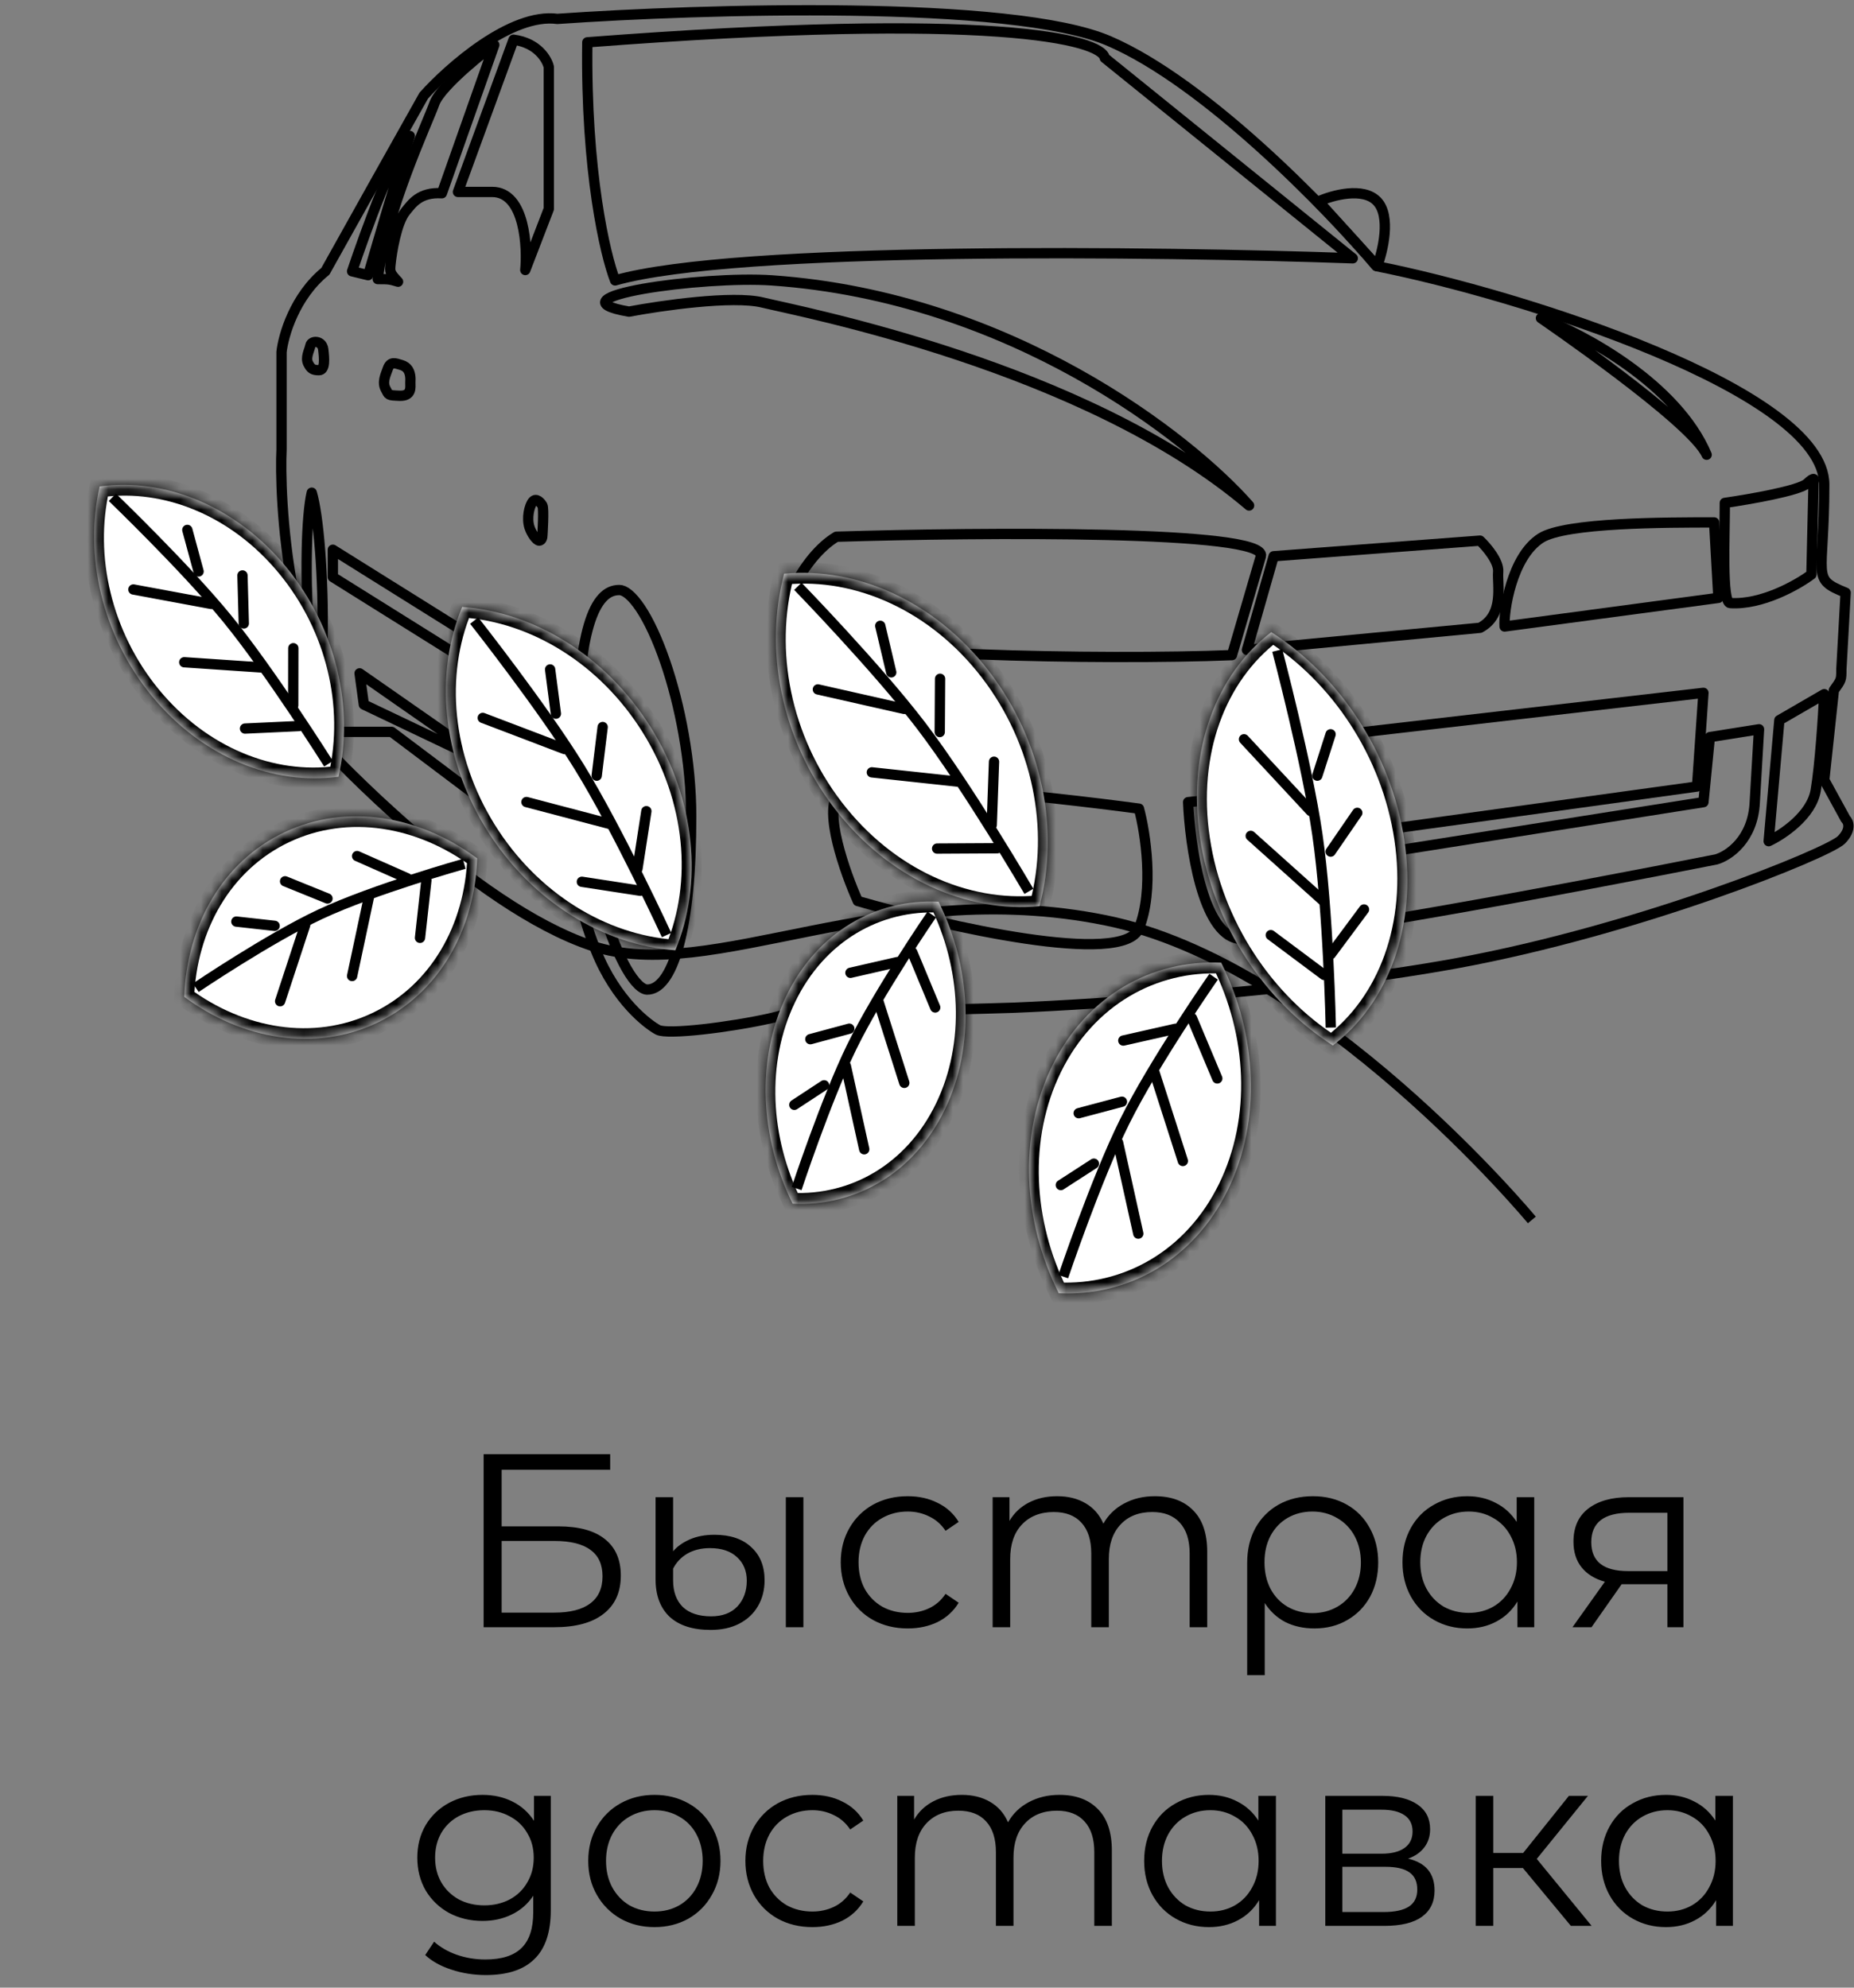 <svg width="180" height="193" viewBox="0 0 180 193" fill="none" xmlns="http://www.w3.org/2000/svg">
<rect x="0" y="0" width="180" height="193" fill="#808080" stroke="none"/>
<path d="M46.953 141.2H59.241V142.712H48.705V148.208H54.201C56.185 148.208 57.689 148.616 58.713 149.432C59.753 150.248 60.273 151.432 60.273 152.984C60.273 154.6 59.713 155.84 58.593 156.704C57.489 157.568 55.897 158 53.817 158H46.953V141.2ZM53.793 156.584C55.345 156.584 56.513 156.288 57.297 155.696C58.097 155.104 58.497 154.224 58.497 153.056C58.497 151.904 58.105 151.048 57.321 150.488C56.553 149.912 55.377 149.624 53.793 149.624H48.705V156.584H53.793ZM68.999 158.264C67.271 158.264 65.943 157.84 65.015 156.992C64.103 156.128 63.647 154.912 63.647 153.344V145.376H65.351V150.632C65.735 150.168 66.271 149.784 66.959 149.48C67.647 149.176 68.447 149.024 69.359 149.024C70.895 149.024 72.087 149.424 72.935 150.224C73.799 151.008 74.231 152.08 74.231 153.44C74.231 154.384 74.015 155.224 73.583 155.96C73.167 156.68 72.559 157.248 71.759 157.664C70.975 158.064 70.055 158.264 68.999 158.264ZM76.295 145.376H77.999V158H76.295V145.376ZM69.047 156.944C70.135 156.944 70.983 156.624 71.591 155.984C72.199 155.328 72.503 154.496 72.503 153.488C72.503 152.544 72.191 151.784 71.567 151.208C70.943 150.616 70.063 150.32 68.927 150.32C68.095 150.32 67.367 150.496 66.743 150.848C66.135 151.2 65.671 151.688 65.351 152.312V153.464C65.351 154.552 65.663 155.408 66.287 156.032C66.927 156.64 67.847 156.944 69.047 156.944ZM88.13 158.12C86.882 158.12 85.762 157.848 84.77 157.304C83.794 156.76 83.026 156 82.466 155.024C81.906 154.032 81.626 152.92 81.626 151.688C81.626 150.456 81.906 149.352 82.466 148.376C83.026 147.4 83.794 146.64 84.77 146.096C85.762 145.552 86.882 145.28 88.13 145.28C89.218 145.28 90.186 145.496 91.034 145.928C91.898 146.344 92.578 146.96 93.074 147.776L91.802 148.64C91.386 148.016 90.858 147.552 90.218 147.248C89.578 146.928 88.882 146.768 88.13 146.768C87.218 146.768 86.394 146.976 85.658 147.392C84.938 147.792 84.37 148.368 83.954 149.12C83.554 149.872 83.354 150.728 83.354 151.688C83.354 152.664 83.554 153.528 83.954 154.28C84.37 155.016 84.938 155.592 85.658 156.008C86.394 156.408 87.218 156.608 88.13 156.608C88.882 156.608 89.578 156.456 90.218 156.152C90.858 155.848 91.386 155.384 91.802 154.76L93.074 155.624C92.578 156.44 91.898 157.064 91.034 157.496C90.17 157.912 89.202 158.12 88.13 158.12ZM112.117 145.28C113.701 145.28 114.941 145.736 115.837 146.648C116.749 147.56 117.205 148.904 117.205 150.68V158H115.501V150.848C115.501 149.536 115.181 148.536 114.541 147.848C113.917 147.16 113.029 146.816 111.877 146.816C110.565 146.816 109.533 147.224 108.781 148.04C108.029 148.84 107.653 149.952 107.653 151.376V158H105.949V150.848C105.949 149.536 105.629 148.536 104.989 147.848C104.365 147.16 103.469 146.816 102.301 146.816C101.005 146.816 99.973 147.224 99.205 148.04C98.453 148.84 98.077 149.952 98.077 151.376V158H96.373V145.376H98.005V147.68C98.453 146.912 99.077 146.32 99.877 145.904C100.677 145.488 101.597 145.28 102.637 145.28C103.693 145.28 104.605 145.504 105.373 145.952C106.157 146.4 106.741 147.064 107.125 147.944C107.589 147.112 108.253 146.464 109.117 146C109.997 145.52 110.997 145.28 112.117 145.28ZM127.47 145.28C128.702 145.28 129.798 145.552 130.758 146.096C131.718 146.64 132.462 147.4 132.99 148.376C133.534 149.352 133.806 150.464 133.806 151.712C133.806 152.96 133.542 154.072 133.014 155.048C132.486 156.008 131.75 156.76 130.806 157.304C129.878 157.848 128.814 158.12 127.614 158.12C126.558 158.12 125.614 157.912 124.782 157.496C123.966 157.064 123.302 156.448 122.79 155.648V162.656H121.086V151.736C121.086 150.472 121.35 149.352 121.878 148.376C122.422 147.4 123.174 146.64 124.134 146.096C125.11 145.552 126.222 145.28 127.47 145.28ZM127.422 156.632C128.318 156.632 129.126 156.424 129.846 156.008C130.566 155.592 131.126 155.008 131.526 154.256C131.926 153.504 132.126 152.656 132.126 151.712C132.126 150.768 131.926 149.92 131.526 149.168C131.126 148.416 130.566 147.832 129.846 147.416C129.126 146.984 128.318 146.768 127.422 146.768C126.526 146.768 125.718 146.976 124.998 147.392C124.294 147.808 123.742 148.392 123.342 149.144C122.958 149.88 122.766 150.728 122.766 151.688C122.766 152.648 122.958 153.504 123.342 154.256C123.742 155.008 124.294 155.592 124.998 156.008C125.718 156.424 126.526 156.632 127.422 156.632ZM148.955 145.376V158H147.323V155.504C146.811 156.352 146.131 157 145.283 157.448C144.451 157.896 143.507 158.12 142.451 158.12C141.267 158.12 140.195 157.848 139.235 157.304C138.275 156.76 137.523 156 136.979 155.024C136.435 154.048 136.163 152.936 136.163 151.688C136.163 150.44 136.435 149.328 136.979 148.352C137.523 147.376 138.275 146.624 139.235 146.096C140.195 145.552 141.267 145.28 142.451 145.28C143.475 145.28 144.395 145.496 145.211 145.928C146.043 146.344 146.723 146.96 147.251 147.776V145.376H148.955ZM142.595 156.608C143.475 156.608 144.267 156.408 144.971 156.008C145.691 155.592 146.251 155.008 146.651 154.256C147.067 153.504 147.275 152.648 147.275 151.688C147.275 150.728 147.067 149.872 146.651 149.12C146.251 148.368 145.691 147.792 144.971 147.392C144.267 146.976 143.475 146.768 142.595 146.768C141.699 146.768 140.891 146.976 140.171 147.392C139.467 147.792 138.907 148.368 138.491 149.12C138.091 149.872 137.891 150.728 137.891 151.688C137.891 152.648 138.091 153.504 138.491 154.256C138.907 155.008 139.467 155.592 140.171 156.008C140.891 156.408 141.699 156.608 142.595 156.608ZM163.444 145.376V158H161.884V153.824H157.924H157.444L154.516 158H152.668L155.812 153.584C154.836 153.312 154.084 152.848 153.556 152.192C153.028 151.536 152.764 150.704 152.764 149.696C152.764 148.288 153.244 147.216 154.204 146.48C155.164 145.744 156.476 145.376 158.14 145.376H163.444ZM154.492 149.744C154.492 151.616 155.684 152.552 158.068 152.552H161.884V146.888H158.188C155.724 146.888 154.492 147.84 154.492 149.744ZM53.475 174.376V185.464C53.475 187.608 52.947 189.192 51.891 190.216C50.851 191.256 49.275 191.776 47.163 191.776C45.995 191.776 44.883 191.6 43.827 191.248C42.787 190.912 41.939 190.44 41.283 189.832L42.147 188.536C42.755 189.08 43.491 189.504 44.355 189.808C45.235 190.112 46.155 190.264 47.115 190.264C48.715 190.264 49.891 189.888 50.643 189.136C51.395 188.4 51.771 187.248 51.771 185.68V184.072C51.243 184.872 50.547 185.48 49.683 185.896C48.835 186.312 47.891 186.52 46.851 186.52C45.667 186.52 44.587 186.264 43.611 185.752C42.651 185.224 41.891 184.496 41.331 183.568C40.787 182.624 40.515 181.56 40.515 180.376C40.515 179.192 40.787 178.136 41.331 177.208C41.891 176.28 42.651 175.56 43.611 175.048C44.571 174.536 45.651 174.28 46.851 174.28C47.923 174.28 48.891 174.496 49.755 174.928C50.619 175.36 51.315 175.984 51.843 176.8V174.376H53.475ZM47.019 185.008C47.931 185.008 48.755 184.816 49.491 184.432C50.227 184.032 50.795 183.48 51.195 182.776C51.611 182.072 51.819 181.272 51.819 180.376C51.819 179.48 51.611 178.688 51.195 178C50.795 177.296 50.227 176.752 49.491 176.368C48.771 175.968 47.947 175.768 47.019 175.768C46.107 175.768 45.283 175.96 44.547 176.344C43.827 176.728 43.259 177.272 42.843 177.976C42.443 178.68 42.243 179.48 42.243 180.376C42.243 181.272 42.443 182.072 42.843 182.776C43.259 183.48 43.827 184.032 44.547 184.432C45.283 184.816 46.107 185.008 47.019 185.008ZM63.542 187.12C62.326 187.12 61.23 186.848 60.254 186.304C59.278 185.744 58.51 184.976 57.95 184C57.39 183.024 57.11 181.92 57.11 180.688C57.11 179.456 57.39 178.352 57.95 177.376C58.51 176.4 59.278 175.64 60.254 175.096C61.23 174.552 62.326 174.28 63.542 174.28C64.758 174.28 65.854 174.552 66.83 175.096C67.806 175.64 68.566 176.4 69.11 177.376C69.67 178.352 69.95 179.456 69.95 180.688C69.95 181.92 69.67 183.024 69.11 184C68.566 184.976 67.806 185.744 66.83 186.304C65.854 186.848 64.758 187.12 63.542 187.12ZM63.542 185.608C64.438 185.608 65.238 185.408 65.942 185.008C66.662 184.592 67.222 184.008 67.622 183.256C68.022 182.504 68.222 181.648 68.222 180.688C68.222 179.728 68.022 178.872 67.622 178.12C67.222 177.368 66.662 176.792 65.942 176.392C65.238 175.976 64.438 175.768 63.542 175.768C62.646 175.768 61.838 175.976 61.118 176.392C60.414 176.792 59.854 177.368 59.438 178.12C59.038 178.872 58.838 179.728 58.838 180.688C58.838 181.648 59.038 182.504 59.438 183.256C59.854 184.008 60.414 184.592 61.118 185.008C61.838 185.408 62.646 185.608 63.542 185.608ZM78.872 187.12C77.624 187.12 76.504 186.848 75.512 186.304C74.536 185.76 73.768 185 73.208 184.024C72.648 183.032 72.368 181.92 72.368 180.688C72.368 179.456 72.648 178.352 73.208 177.376C73.768 176.4 74.536 175.64 75.512 175.096C76.504 174.552 77.624 174.28 78.872 174.28C79.96 174.28 80.928 174.496 81.776 174.928C82.64 175.344 83.32 175.96 83.816 176.776L82.544 177.64C82.128 177.016 81.6 176.552 80.96 176.248C80.32 175.928 79.624 175.768 78.872 175.768C77.96 175.768 77.136 175.976 76.4 176.392C75.68 176.792 75.112 177.368 74.696 178.12C74.296 178.872 74.096 179.728 74.096 180.688C74.096 181.664 74.296 182.528 74.696 183.28C75.112 184.016 75.68 184.592 76.4 185.008C77.136 185.408 77.96 185.608 78.872 185.608C79.624 185.608 80.32 185.456 80.96 185.152C81.6 184.848 82.128 184.384 82.544 183.76L83.816 184.624C83.32 185.44 82.64 186.064 81.776 186.496C80.912 186.912 79.944 187.12 78.872 187.12ZM102.859 174.28C104.443 174.28 105.683 174.736 106.579 175.648C107.491 176.56 107.947 177.904 107.947 179.68V187H106.243V179.848C106.243 178.536 105.923 177.536 105.283 176.848C104.659 176.16 103.771 175.816 102.619 175.816C101.307 175.816 100.275 176.224 99.523 177.04C98.771 177.84 98.395 178.952 98.395 180.376V187H96.691V179.848C96.691 178.536 96.371 177.536 95.731 176.848C95.107 176.16 94.211 175.816 93.043 175.816C91.747 175.816 90.715 176.224 89.947 177.04C89.195 177.84 88.819 178.952 88.819 180.376V187H87.115V174.376H88.747V176.68C89.195 175.912 89.819 175.32 90.619 174.904C91.419 174.488 92.339 174.28 93.379 174.28C94.435 174.28 95.347 174.504 96.115 174.952C96.899 175.4 97.483 176.064 97.867 176.944C98.331 176.112 98.995 175.464 99.859 175C100.739 174.52 101.739 174.28 102.859 174.28ZM123.876 174.376V187H122.244V184.504C121.732 185.352 121.052 186 120.204 186.448C119.372 186.896 118.428 187.12 117.372 187.12C116.188 187.12 115.116 186.848 114.156 186.304C113.196 185.76 112.444 185 111.9 184.024C111.356 183.048 111.084 181.936 111.084 180.688C111.084 179.44 111.356 178.328 111.9 177.352C112.444 176.376 113.196 175.624 114.156 175.096C115.116 174.552 116.188 174.28 117.372 174.28C118.396 174.28 119.316 174.496 120.132 174.928C120.964 175.344 121.644 175.96 122.172 176.776V174.376H123.876ZM117.516 185.608C118.396 185.608 119.188 185.408 119.892 185.008C120.612 184.592 121.172 184.008 121.572 183.256C121.988 182.504 122.196 181.648 122.196 180.688C122.196 179.728 121.988 178.872 121.572 178.12C121.172 177.368 120.612 176.792 119.892 176.392C119.188 175.976 118.396 175.768 117.516 175.768C116.62 175.768 115.812 175.976 115.092 176.392C114.388 176.792 113.828 177.368 113.412 178.12C113.012 178.872 112.812 179.728 112.812 180.688C112.812 181.648 113.012 182.504 113.412 183.256C113.828 184.008 114.388 184.592 115.092 185.008C115.812 185.408 116.62 185.608 117.516 185.608ZM136.71 180.472C138.422 180.872 139.278 181.904 139.278 183.568C139.278 184.672 138.87 185.52 138.054 186.112C137.238 186.704 136.022 187 134.406 187H128.67V174.376H134.238C135.678 174.376 136.806 174.656 137.622 175.216C138.438 175.776 138.846 176.576 138.846 177.616C138.846 178.304 138.654 178.896 138.27 179.392C137.902 179.872 137.382 180.232 136.71 180.472ZM130.326 179.992H134.118C135.094 179.992 135.838 179.808 136.35 179.44C136.878 179.072 137.142 178.536 137.142 177.832C137.142 177.128 136.878 176.6 136.35 176.248C135.838 175.896 135.094 175.72 134.118 175.72H130.326V179.992ZM134.334 185.656C135.422 185.656 136.238 185.48 136.782 185.128C137.326 184.776 137.598 184.224 137.598 183.472C137.598 182.72 137.35 182.168 136.854 181.816C136.358 181.448 135.574 181.264 134.502 181.264H130.326V185.656H134.334ZM147.856 181.384H144.976V187H143.272V174.376H144.976V179.92H147.88L152.32 174.376H154.168L149.2 180.496L154.528 187H152.512L147.856 181.384ZM168.244 174.376V187H166.612V184.504C166.1 185.352 165.42 186 164.572 186.448C163.74 186.896 162.796 187.12 161.74 187.12C160.556 187.12 159.484 186.848 158.524 186.304C157.564 185.76 156.812 185 156.268 184.024C155.724 183.048 155.452 181.936 155.452 180.688C155.452 179.44 155.724 178.328 156.268 177.352C156.812 176.376 157.564 175.624 158.524 175.096C159.484 174.552 160.556 174.28 161.74 174.28C162.764 174.28 163.684 174.496 164.5 174.928C165.332 175.344 166.012 175.96 166.54 176.776V174.376H168.244ZM161.884 185.608C162.764 185.608 163.556 185.408 164.26 185.008C164.98 184.592 165.54 184.008 165.94 183.256C166.356 182.504 166.564 181.648 166.564 180.688C166.564 179.728 166.356 178.872 165.94 178.12C165.54 177.368 164.98 176.792 164.26 176.392C163.556 175.976 162.764 175.768 161.884 175.768C160.988 175.768 160.18 175.976 159.46 176.392C158.756 176.792 158.196 177.368 157.78 178.12C157.38 178.872 157.18 179.728 157.18 180.688C157.18 181.648 157.38 182.504 157.78 183.256C158.196 184.008 158.756 184.592 159.46 185.008C160.18 185.408 160.988 185.608 161.884 185.608Z" fill="black"/>
<path d="M165.694 44.156C164.276 40.914 149.606 30.891 149.606 30.891C153.758 32.449 162.788 37.284 165.694 44.156Z" stroke="black" stroke-linecap="round" stroke-linejoin="round"/>
<path d="M74.976 27.227C98.061 28.844 115.457 42.472 121.27 49.083C105.389 35.566 77.675 30.26 74.042 29.375C71.136 28.668 64.181 29.67 61.067 30.26C52.971 28.87 68.229 26.755 74.976 27.227Z" stroke="black" stroke-linecap="round" stroke-linejoin="round"/>
<path d="M167.978 58.558C171.05 58.76 174.517 56.79 175.867 55.779L176.074 46.809C176.178 46.557 176.199 46.228 175.451 46.936C174.704 47.643 169.812 48.494 167.459 48.831C167.459 52.115 167.148 58.504 167.978 58.558Z" stroke="black" stroke-linecap="round" stroke-linejoin="round"/>
<path d="M51.103 67.781V65.128L32.316 53.379V56.032L51.103 67.781Z" stroke="black" stroke-linecap="round" stroke-linejoin="round"/>
<path d="M35.326 68.412L47.781 74.35L34.911 65.38L35.326 68.412Z" stroke="black" stroke-linecap="round" stroke-linejoin="round"/>
<path d="M110.578 90.142C112.073 86.402 111.201 80.835 110.578 78.519C101.479 77.298 82.906 75.285 81.412 77.003C79.917 78.721 82.034 84.709 83.28 87.489C91.757 89.931 109.084 93.881 110.578 90.142Z" stroke="black" stroke-linecap="round" stroke-linejoin="round"/>
<path d="M120.231 91.152C116.744 90.647 115.526 82.099 115.353 77.887L130.196 76.371V83.446L165.383 77.887L166.006 71.571L170.78 70.813L170.365 77.887C170.199 81.526 167.805 83.109 166.629 83.446C152.616 86.225 123.719 91.658 120.231 91.152Z" stroke="black" stroke-linecap="round" stroke-linejoin="round"/>
<path d="M130.923 81.046L131.442 71.192L165.383 67.275L164.761 76.371L130.923 81.046Z" stroke="black" stroke-linecap="round" stroke-linejoin="round"/>
<path d="M172.753 69.928L177.112 67.402C177.008 69.507 176.697 74.325 176.282 76.75C175.867 79.176 173.064 81.046 171.715 81.677L172.753 69.928Z" stroke="black" stroke-linecap="round" stroke-linejoin="round"/>
<path d="M52.66 49.083C52.833 49.378 52.66 51.989 52.66 51.989C52.66 52.157 52.598 52.494 52.349 52.494C52.1 52.494 51.62 51.846 51.414 51.231C51.105 50.307 51.394 49.109 51.726 48.704C52.058 48.3 52.487 48.788 52.66 49.083Z" stroke="black" stroke-linecap="round" stroke-linejoin="round"/>
<path d="M38.959 35.439C39.531 35.609 39.922 36.053 39.84 37.164C39.84 37.585 39.997 38.471 38.801 38.428C37.606 38.384 37.769 38.364 37.452 37.796C37.085 37.138 37.399 36.489 37.66 35.775C37.921 35.06 38.386 35.269 38.959 35.439Z" stroke="black" stroke-linecap="round" stroke-linejoin="round"/>
<path d="M31.382 33.923C31.278 33.039 30.24 33.039 30.136 33.544C30.032 34.05 29.621 34.724 29.929 35.313C30.172 35.778 30.344 35.945 30.967 35.945C31.589 35.945 31.486 34.807 31.382 33.923Z" stroke="black" stroke-linecap="round" stroke-linejoin="round"/>
<path d="M42.176 10.046C42.799 8.278 47.678 4.488 47.989 4.361L42.903 18.763C40.723 18.637 39.997 19.774 39.374 20.532C38.481 21.619 38.025 24.575 37.921 25.585L37.917 25.619C37.837 26.396 37.829 26.482 38.647 27.354C37.817 27.101 37.713 27.101 36.675 27.101C37.402 20.658 41.554 11.815 42.176 10.046Z" stroke="black" stroke-linecap="round" stroke-linejoin="round"/>
<path d="M34.184 26.343L35.741 26.722C36.606 23.732 38.627 16.843 39.789 13.204C38.461 14.316 35.499 22.427 34.184 26.343Z" stroke="black" stroke-linecap="round" stroke-linejoin="round"/>
<path d="M53.283 6.509C53.11 5.751 52.182 4.159 49.857 3.856L44.46 18.637H47.782C51.02 18.637 51.207 24.195 50.999 26.217L53.283 20.279V6.509Z" stroke="black" stroke-linecap="round" stroke-linejoin="round"/>
<path d="M57.02 4.109C56.853 16.641 58.749 24.743 59.718 27.228C71.427 23.892 112.343 24.406 131.338 25.08L107.257 5.625C106.98 3.856 96.545 1.077 57.02 4.109Z" stroke="black" stroke-linecap="round" stroke-linejoin="round"/>
<path d="M107.672 3.982C98.289 -0.06 68.056 0.866 54.113 1.835C49.629 1.228 43.595 6.551 41.139 9.288C38.89 13.289 33.831 22.301 31.589 26.343C28.6 28.769 27.507 32.576 27.334 34.176V43.651C27.23 45.672 27.313 51.256 28.475 57.421C29.306 69.448 30.897 71.529 31.589 71.065H38.025L55.981 84.583C55.947 85.51 56.272 88.348 57.85 92.289C59.822 97.216 62.936 99.49 63.87 99.996C64.804 100.501 70.928 99.743 74.872 98.859C78.817 97.974 76.118 97.216 77.675 97.848C78.921 98.353 92.034 98.059 98.434 97.848C106.738 97.511 126.937 96.18 141.302 93.553C159.259 90.268 177.527 82.814 178.773 81.551C179.769 80.54 179.465 79.782 179.188 79.53L177.112 75.74L178.046 67.023C178.773 66.012 178.773 66.012 178.773 65.001L179.188 57.548C175.763 56.158 177.112 56.158 177.112 47.062C177.112 37.966 147.668 28.617 133.621 25.838C128.881 20.237 117.055 8.025 107.672 3.982Z" stroke="black" stroke-linecap="round" stroke-linejoin="round"/>
<path d="M133.707 19.556C132.358 18.12 129.351 18.958 128.016 19.556L133.707 25.838C134.269 24.342 135.056 20.992 133.707 19.556Z" stroke="black" stroke-linecap="round" stroke-linejoin="round"/>
<path d="M31.297 57.689C31.384 60.674 31.323 63.375 31.156 65.325C31.073 66.303 30.964 67.075 30.84 67.594C30.839 67.597 30.838 67.6 30.837 67.603C30.837 67.6 30.836 67.597 30.835 67.594C30.681 67.087 30.528 66.327 30.388 65.358C30.11 63.426 29.893 60.738 29.807 57.752C29.721 54.767 29.782 52.066 29.948 50.116C30.032 49.138 30.141 48.366 30.265 47.847C30.266 47.844 30.266 47.841 30.267 47.838C30.268 47.841 30.269 47.844 30.27 47.846C30.424 48.354 30.576 49.114 30.716 50.083C30.995 52.014 31.211 54.703 31.297 57.689Z" stroke="black" stroke-linecap="round" stroke-linejoin="round"/>
<path d="M67.107 79.277C67.107 84.597 66.688 88.874 65.898 91.804C65.502 93.272 65.023 94.365 64.484 95.081C63.952 95.789 63.4 96.085 62.832 96.085C62.631 96.085 62.345 95.971 61.977 95.619C61.614 95.273 61.225 94.746 60.825 94.047C60.025 92.653 59.226 90.661 58.517 88.315C57.1 83.626 56.066 77.611 56.066 72.329C56.066 67.001 56.435 63.176 57.169 60.698C57.535 59.459 57.981 58.599 58.482 58.055C58.968 57.527 59.51 57.29 60.133 57.29C60.359 57.29 60.657 57.399 61.025 57.703C61.389 58.005 61.783 58.465 62.191 59.079C63.004 60.305 63.825 62.072 64.558 64.194C66.023 68.433 67.107 74 67.107 79.277Z" stroke="black" stroke-linecap="round" stroke-linejoin="round"/>
<path d="M119.609 63.612L122.412 54.01C123.159 51.45 95.251 51.68 81.204 52.115C77.987 54.01 74.904 60.03 77.052 61.464C80.27 63.612 107.257 64.117 119.609 63.612Z" stroke="black" stroke-linecap="round" stroke-linejoin="round"/>
<path d="M121.062 63.106L143.69 60.959C146.077 59.695 145.35 56.79 145.454 55.526C145.537 54.516 144.312 53.084 143.69 52.494L123.657 54.01L121.062 63.106Z" stroke="black" stroke-linecap="round" stroke-linejoin="round"/>
<path d="M166.836 58.053L166.421 50.726H166.421C161.75 50.726 151.993 50.726 149.606 52.242C146.747 54.057 145.973 59.401 146.077 60.832L166.836 58.053Z" stroke="black" stroke-linecap="round" stroke-linejoin="round"/>
<path d="M31.626 72.613C31.626 72.613 45.889 88.014 57.515 91.85C69.142 95.686 85.675 85 107.297 89.352C128.047 93.529 148.723 118.456 148.723 118.456" stroke="black"/>
<mask id="path-26-inside-1_140_1610" fill="white">
<path fill-rule="evenodd" clip-rule="evenodd" d="M100.927 87.99C102.869 80.665 101.27 72.011 96.023 65.18C90.775 58.349 83.178 55.032 76.127 55.705C74.186 63.03 75.784 71.683 81.031 78.515C86.279 85.346 93.876 88.663 100.927 87.99Z"/>
</mask>
<path fill-rule="evenodd" clip-rule="evenodd" d="M100.927 87.99C102.869 80.665 101.27 72.011 96.023 65.18C90.775 58.349 83.178 55.032 76.127 55.705C74.186 63.03 75.784 71.683 81.031 78.515C86.279 85.346 93.876 88.663 100.927 87.99Z" fill="white"/>
<path d="M100.927 87.99L101.121 89.033L101.687 88.979L101.843 88.391L100.927 87.99ZM76.127 55.705L75.933 54.661L75.367 54.715L75.211 55.303L76.127 55.705ZM95.328 65.798C100.338 72.32 101.867 80.584 100.011 87.588L101.843 88.391C103.87 80.746 102.203 71.703 96.718 64.562L95.328 65.798ZM76.322 56.749C83.063 56.105 90.319 59.277 95.328 65.798L96.718 64.562C91.232 57.421 83.293 53.958 75.933 54.661L76.322 56.749ZM81.726 77.897C76.717 71.375 75.187 63.111 77.043 56.107L75.211 55.303C73.184 62.949 74.851 71.992 80.337 79.133L81.726 77.897ZM100.732 86.946C93.991 87.59 86.736 84.418 81.726 77.897L80.337 79.133C85.822 86.273 93.761 89.736 101.121 89.033L100.732 86.946Z" fill="black" mask="url(#path-26-inside-1_140_1610)"/>
<path d="M77.462 56.931C77.462 56.931 85.115 64.81 89.415 70.443C93.948 76.381 99.893 86.549 99.893 86.549" stroke="black"/>
<path d="M79.406 66.942L87.784 68.835" stroke="black" stroke-linecap="round"/>
<path d="M84.645 74.995L93.212 75.918" stroke="black" stroke-linecap="round"/>
<path d="M90.982 82.396L96.819 82.364" stroke="black" stroke-linecap="round"/>
<path d="M96.286 80.103L96.507 73.96" stroke="black" stroke-linecap="round"/>
<path d="M91.236 71.08L91.268 65.907" stroke="black" stroke-linecap="round"/>
<path d="M86.529 65.286L85.463 60.766" stroke="black" stroke-linecap="round"/>
<mask id="path-35-inside-2_140_1610" fill="white">
<path fill-rule="evenodd" clip-rule="evenodd" d="M129.406 101.516C134.741 97.451 137.604 90.056 136.339 81.563C135.074 73.07 129.996 65.582 123.429 61.377C118.093 65.442 115.231 72.838 116.496 81.331C117.76 89.825 122.839 97.312 129.406 101.516Z"/>
</mask>
<path fill-rule="evenodd" clip-rule="evenodd" d="M129.406 101.516C134.741 97.451 137.604 90.056 136.339 81.563C135.074 73.07 129.996 65.582 123.429 61.377C118.093 65.442 115.231 72.838 116.496 81.331C117.76 89.825 122.839 97.312 129.406 101.516Z" fill="white"/>
<path d="M129.406 101.517L129.008 102.367L129.587 102.737L130.058 102.379L129.406 101.517ZM123.429 61.378L123.827 60.528L123.247 60.157L122.777 60.515L123.429 61.378ZM116.496 81.332L117.456 81.343L116.496 81.332ZM135.379 81.552C136.593 89.704 133.842 96.778 128.753 100.654L130.058 102.379C135.641 98.126 138.615 90.408 137.3 81.574L135.379 81.552ZM123.032 62.228C129.295 66.237 134.165 73.399 135.379 81.552L137.3 81.574C135.984 72.74 130.697 64.926 123.827 60.528L123.032 62.228ZM117.456 81.343C116.242 73.19 118.993 66.117 124.082 62.24L122.777 60.515C117.194 64.769 114.22 72.486 115.535 81.32L117.456 81.343ZM129.803 100.667C123.54 96.657 118.67 89.495 117.456 81.343L115.535 81.32C116.851 90.154 122.138 97.968 129.008 102.367L129.803 100.667Z" fill="black" mask="url(#path-35-inside-2_140_1610)"/>
<path d="M124.004 63.163C124.004 63.163 126.878 74.026 127.898 81.011C128.972 88.375 129.205 99.775 129.205 99.775" stroke="black"/>
<path d="M120.777 71.782L127.249 78.748" stroke="black" stroke-linecap="round"/>
<path d="M121.43 81.164L128.549 87.546" stroke="black" stroke-linecap="round"/>
<path d="M123.377 90.799L128.554 94.664" stroke="black" stroke-linecap="round"/>
<path d="M129.2 92.656L132.43 88.308" stroke="black" stroke-linecap="round"/>
<path d="M129.192 82.689L131.776 78.927" stroke="black" stroke-linecap="round"/>
<path d="M127.894 75.316L129.184 71.299" stroke="black" stroke-linecap="round"/>
<mask id="path-44-inside-3_140_1610" fill="white">
<path fill-rule="evenodd" clip-rule="evenodd" d="M44.868 58.934C51.794 59.407 58.83 63.613 63.211 70.666C67.591 77.72 68.232 85.875 65.571 92.268C58.645 91.795 51.608 87.589 47.228 80.535C42.847 73.482 42.207 65.327 44.868 58.934Z"/>
</mask>
<path fill-rule="evenodd" clip-rule="evenodd" d="M44.868 58.934C51.794 59.407 58.83 63.613 63.211 70.666C67.591 77.72 68.232 85.875 65.571 92.268C58.645 91.795 51.608 87.589 47.228 80.535C42.847 73.482 42.207 65.327 44.868 58.934Z" fill="white"/>
<path d="M44.868 58.934L44.808 57.907L44.205 57.866L43.973 58.423L44.868 58.934ZM65.571 92.268L65.631 93.294L66.234 93.336L66.465 92.779L65.571 92.268ZM44.928 59.959C51.529 60.411 58.241 64.42 62.422 71.153L63.999 70.18C59.419 62.805 52.059 58.403 44.808 57.907L44.928 59.959ZM62.422 71.153C66.604 77.886 67.212 85.664 64.676 91.757L66.465 92.779C69.251 86.086 68.579 77.554 63.999 70.18L62.422 71.153ZM65.511 91.242C58.91 90.791 52.198 86.782 48.016 80.049L46.439 81.022C51.019 88.396 58.38 92.798 65.631 93.294L65.511 91.242ZM48.016 80.049C43.835 73.316 43.226 65.538 45.762 59.444L43.973 58.423C41.188 65.116 41.86 73.648 46.439 81.022L48.016 80.049Z" fill="black" mask="url(#path-44-inside-3_140_1610)"/>
<path d="M46.036 60.26C46.036 60.26 52.644 68.643 56.231 74.455C60.011 80.581 64.718 90.793 64.718 90.793" stroke="black"/>
<path d="M46.869 69.708L54.815 72.734" stroke="black" stroke-linecap="round"/>
<path d="M51.112 77.877L59.344 80.044" stroke="black" stroke-linecap="round"/>
<path d="M56.493 85.62L62.171 86.492" stroke="black" stroke-linecap="round"/>
<path d="M61.891 84.344L62.754 78.764" stroke="black" stroke-linecap="round"/>
<path d="M57.933 75.317L58.511 70.595" stroke="black" stroke-linecap="round"/>
<path d="M53.97 69.296L53.41 65.001" stroke="black" stroke-linecap="round"/>
<mask id="path-53-inside-4_140_1610" fill="white">
<path fill-rule="evenodd" clip-rule="evenodd" d="M32.864 75.421C34.378 68.751 32.683 61.012 27.776 55.047C22.87 49.083 15.966 46.37 9.674 47.233C8.16 53.904 9.855 61.642 14.762 67.607C19.668 73.571 26.572 76.284 32.864 75.421Z"/>
</mask>
<path fill-rule="evenodd" clip-rule="evenodd" d="M32.864 75.421C34.378 68.751 32.683 61.012 27.776 55.047C22.87 49.083 15.966 46.37 9.674 47.233C8.16 53.904 9.855 61.642 14.762 67.607C19.668 73.571 26.572 76.284 32.864 75.421Z" fill="white"/>
<path d="M32.864 75.421L33.095 76.46L33.655 76.383L33.79 75.789L32.864 75.421ZM9.674 47.233L9.443 46.194L8.883 46.271L8.748 46.865L9.674 47.233ZM27.106 55.694C31.764 61.356 33.378 68.707 31.937 75.052L33.79 75.789C35.378 68.794 33.602 60.667 28.447 54.401L27.106 55.694ZM9.906 48.272C15.892 47.451 22.448 50.032 27.106 55.694L28.447 54.401C23.291 48.134 16.041 45.289 9.443 46.194L9.906 48.272ZM15.432 66.96C10.774 61.298 9.16 53.947 10.601 47.602L8.748 46.865C7.16 53.86 8.936 61.987 14.091 68.254L15.432 66.96ZM32.632 74.382C26.646 75.203 20.09 72.622 15.432 66.96L14.091 68.254C19.247 74.52 26.497 77.365 33.095 76.46L32.632 74.382Z" fill="black" mask="url(#path-53-inside-4_140_1610)"/>
<path d="M10.907 48.288C10.907 48.288 17.999 55.109 22.022 60.028C26.262 65.213 31.895 74.16 31.895 74.16" stroke="black"/>
<path d="M12.952 57.238L20.511 58.64" stroke="black" stroke-linecap="round"/>
<path d="M17.889 64.303L25.587 64.824" stroke="black" stroke-linecap="round"/>
<path d="M23.789 70.742L29.014 70.501" stroke="black" stroke-linecap="round"/>
<path d="M28.468 68.483L28.477 62.94" stroke="black" stroke-linecap="round"/>
<path d="M23.67 60.536L23.541 55.874" stroke="black" stroke-linecap="round"/>
<path d="M19.28 55.487L18.187 51.453" stroke="black" stroke-linecap="round"/>
<mask id="path-62-inside-5_140_1610" fill="white">
<path fill-rule="evenodd" clip-rule="evenodd" d="M46.329 83.346C46.088 90.286 42.608 96.485 36.59 99.33C30.572 102.175 23.506 100.961 17.887 96.791C18.128 89.85 21.607 83.651 27.625 80.807C33.644 77.962 40.71 79.175 46.329 83.346Z"/>
</mask>
<path fill-rule="evenodd" clip-rule="evenodd" d="M46.329 83.346C46.088 90.286 42.608 96.485 36.59 99.33C30.572 102.175 23.506 100.961 17.887 96.791C18.128 89.85 21.607 83.651 27.625 80.807C33.644 77.962 40.71 79.175 46.329 83.346Z" fill="white"/>
<path d="M46.329 83.346L47.287 83.499L47.309 82.883L46.81 82.512L46.329 83.346ZM17.887 96.791L16.928 96.638L16.907 97.254L17.406 97.624L17.887 96.791ZM45.37 83.193C45.141 89.795 41.833 95.675 36.127 98.373L37.054 100.288C43.384 97.295 47.035 90.778 47.287 83.499L45.37 83.193ZM36.127 98.373C30.421 101.07 23.713 99.924 18.368 95.957L17.406 97.624C23.298 101.998 30.724 103.28 37.054 100.288L36.127 98.373ZM18.846 96.944C19.075 90.342 22.383 84.462 28.089 81.764L27.162 79.849C20.832 82.841 17.181 89.359 16.928 96.638L18.846 96.944ZM28.089 81.764C33.795 79.067 40.503 80.213 45.847 84.18L46.81 82.512C40.917 78.139 33.492 76.857 27.162 79.849L28.089 81.764Z" fill="black" mask="url(#path-62-inside-5_140_1610)"/>
<path d="M19.009 95.905C19.009 95.905 26.127 91.097 31.087 88.776C36.315 86.33 45.068 83.876 45.068 83.876" stroke="black"/>
<path d="M27.195 97.219L29.627 89.824" stroke="black" stroke-linecap="round"/>
<path d="M34.186 94.769L35.865 86.887" stroke="black" stroke-linecap="round"/>
<path d="M40.778 91.064L41.396 85.485" stroke="black" stroke-linecap="round"/>
<path d="M39.537 85.278L34.669 83.124" stroke="black" stroke-linecap="round"/>
<path d="M31.794 87.242L27.679 85.574" stroke="black" stroke-linecap="round"/>
<path d="M26.663 89.898L22.946 89.485" stroke="black" stroke-linecap="round"/>
<mask id="path-71-inside-6_140_1610" fill="white">
<path fill-rule="evenodd" clip-rule="evenodd" d="M91.123 87.553C85.052 87.254 79.349 90.475 76.351 96.681C73.353 102.886 73.803 110.538 76.955 116.879C83.025 117.178 88.729 113.956 91.727 107.751C94.725 101.546 94.275 93.894 91.123 87.553Z"/>
</mask>
<path fill-rule="evenodd" clip-rule="evenodd" d="M91.123 87.553C85.052 87.254 79.349 90.475 76.351 96.681C73.353 102.886 73.803 110.538 76.955 116.879C83.025 117.178 88.729 113.956 91.727 107.751C94.725 101.546 94.275 93.894 91.123 87.553Z" fill="white"/>
<path d="M91.123 87.553L91.932 87.158L91.619 86.527L91.014 86.497L91.123 87.553ZM76.955 116.879L76.145 117.274L76.459 117.905L77.063 117.935L76.955 116.879ZM91.727 107.751L90.879 107.141L91.727 107.751ZM77.199 97.291C80.055 91.379 85.481 88.325 91.231 88.609L91.014 86.497C84.624 86.182 78.642 89.573 75.503 96.07L77.199 97.291ZM77.764 116.484C74.778 110.477 74.342 103.204 77.199 97.291L75.503 96.07C72.364 102.568 72.827 110.599 76.145 117.274L77.764 116.484ZM90.879 107.141C88.022 113.054 82.597 116.107 76.846 115.824L77.063 117.935C83.454 118.25 89.435 114.859 92.574 108.362L90.879 107.141ZM90.314 87.948C93.3 93.955 93.736 101.228 90.879 107.141L92.574 108.362C95.714 101.864 95.25 93.833 91.932 87.158L90.314 87.948Z" fill="black" mask="url(#path-71-inside-6_140_1610)"/>
<path d="M77.343 115.405C77.343 115.405 80.197 106.778 82.679 101.685C85.295 96.317 90.462 88.795 90.462 88.795" stroke="black"/>
<path d="M83.905 111.591L82.123 103.51" stroke="black" stroke-linecap="round"/>
<path d="M87.797 105.145L85.236 97.088" stroke="black" stroke-linecap="round"/>
<path d="M90.798 97.823L88.572 92.468" stroke="black" stroke-linecap="round"/>
<path d="M87.127 93.416L82.566 94.458" stroke="black" stroke-linecap="round"/>
<path d="M82.456 99.884L78.674 100.903" stroke="black" stroke-linecap="round"/>
<path d="M80.01 105.381L77.119 107.277" stroke="black" stroke-linecap="round"/>
<mask id="path-80-inside-7_140_1610" fill="white">
<path fill-rule="evenodd" clip-rule="evenodd" d="M118.562 93.478C111.829 93.153 105.496 96.681 102.16 103.473C98.823 110.264 99.307 118.636 102.791 125.573C109.525 125.898 115.857 122.37 119.194 115.579C122.53 108.787 122.046 100.415 118.562 93.478Z"/>
</mask>
<path fill-rule="evenodd" clip-rule="evenodd" d="M118.562 93.478C111.829 93.153 105.496 96.681 102.16 103.473C98.823 110.264 99.307 118.636 102.791 125.573C109.525 125.898 115.857 122.37 119.194 115.579C122.53 108.787 122.046 100.415 118.562 93.478Z" fill="white"/>
<path d="M118.562 93.478L119.377 93.081L119.063 92.457L118.458 92.428L118.562 93.478ZM102.791 125.573L101.976 125.97L102.29 126.594L102.895 126.623L102.791 125.573ZM103.011 104.078C106.204 97.58 112.254 94.219 118.666 94.528L118.458 92.428C111.403 92.088 104.789 95.783 101.308 102.868L103.011 104.078ZM103.606 125.176C100.289 118.57 99.818 110.575 103.011 104.078L101.308 102.868C97.827 109.952 98.326 118.702 101.976 125.97L103.606 125.176ZM118.342 114.973C115.15 121.471 109.099 124.832 102.687 124.523L102.895 126.623C109.95 126.964 116.564 123.268 120.045 116.184L118.342 114.973ZM117.747 93.875C121.065 100.481 121.535 108.476 118.342 114.973L120.045 116.184C123.526 109.099 123.027 100.349 119.377 93.081L117.747 93.875Z" fill="black" mask="url(#path-80-inside-7_140_1610)"/>
<path d="M103.226 123.96C103.226 123.96 106.408 114.519 109.17 108.945C112.082 103.07 117.827 94.837 117.827 94.837" stroke="black"/>
<path d="M110.512 119.783L108.55 110.942" stroke="black" stroke-linecap="round"/>
<path d="M114.84 112.729L112.015 103.914" stroke="black" stroke-linecap="round"/>
<path d="M118.183 104.715L115.724 98.856" stroke="black" stroke-linecap="round"/>
<path d="M114.119 99.894L109.058 101.037" stroke="black" stroke-linecap="round"/>
<path d="M108.926 106.975L104.729 108.091" stroke="black" stroke-linecap="round"/>
<path d="M106.203 112.991L102.992 115.066" stroke="black" stroke-linecap="round"/>
</svg>
